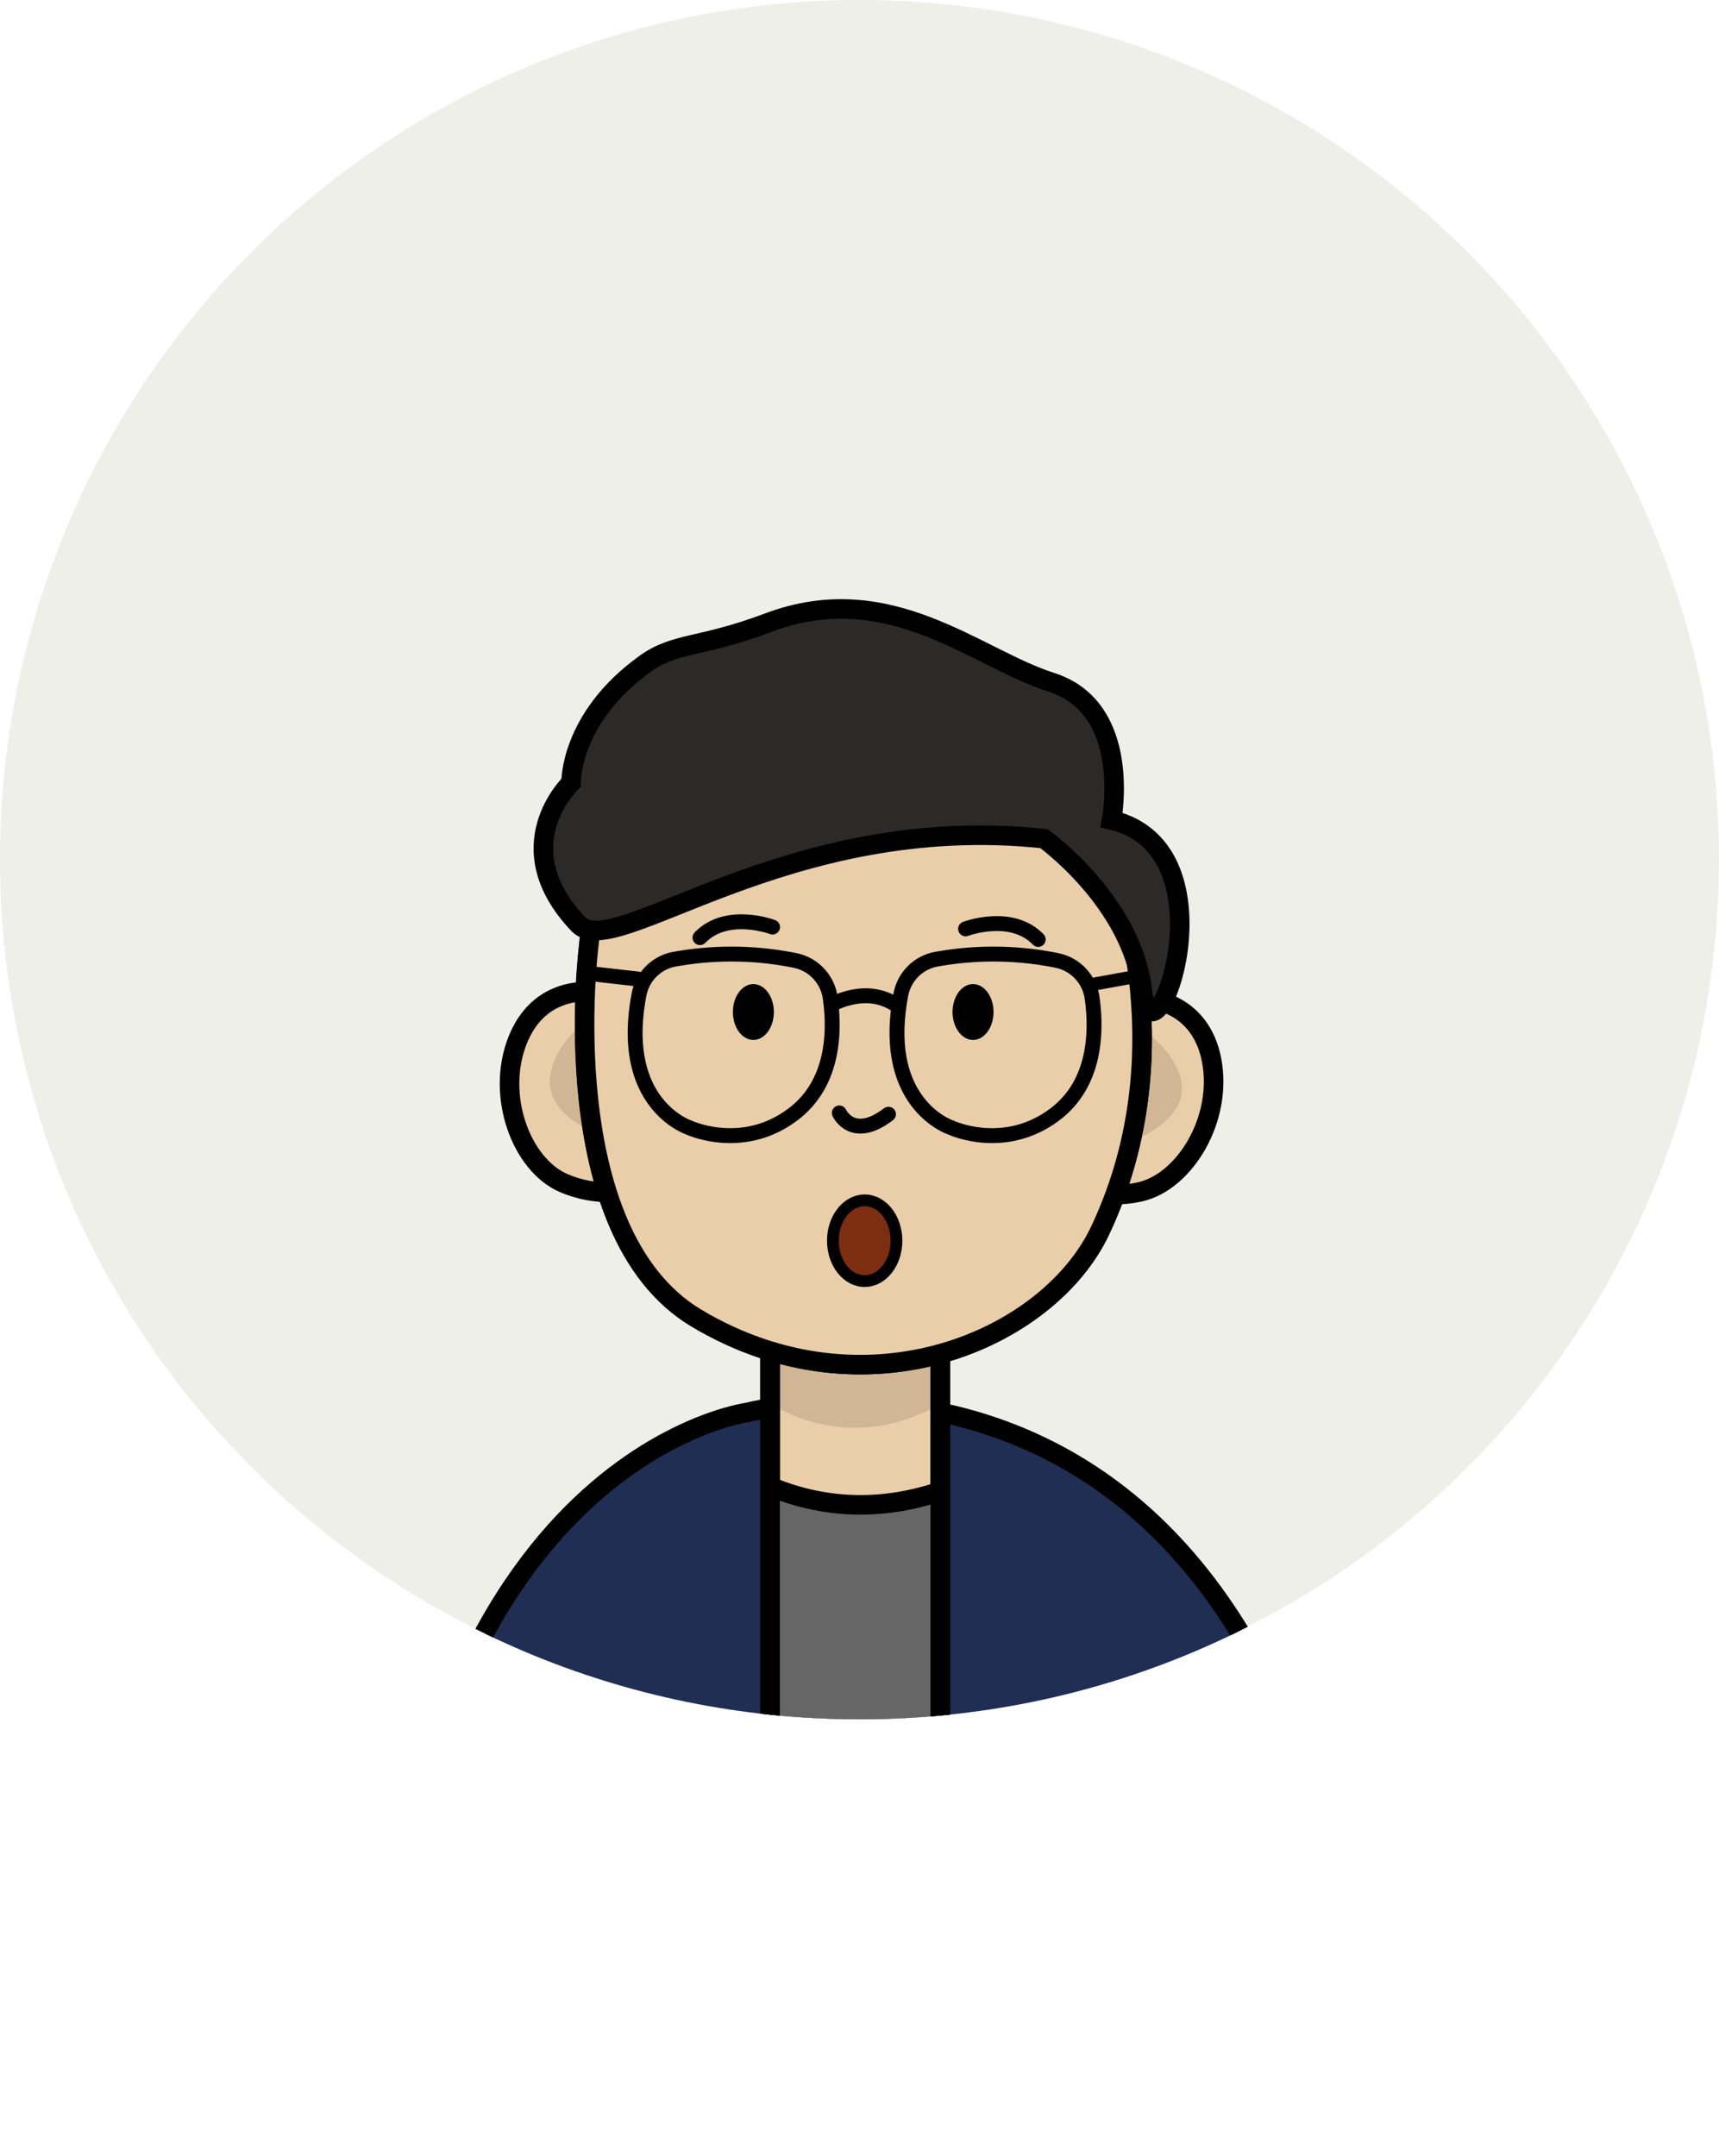 <svg xmlns="http://www.w3.org/2000/svg" xmlns:xlink="http://www.w3.org/1999/xlink" viewBox="0 0 439.47 551.04">
  <defs>
    <style>
      .cls-1, .cls-15, .cls-21, .cls-37, .cls-47, .cls-51, .cls-8 {
        fill: none;
      }

      .cls-2 {
        isolation: isolate;
      }

      .cls-3 {
        clip-path: url(#clip-path);
      }

      .cls-4 {
        fill: #eeefe8;
      }

      .cls-5 {
        fill: #202e54;
      }

      .cls-10, .cls-11, .cls-12, .cls-15, .cls-21, .cls-22, .cls-37, .cls-39, .cls-44, .cls-47, .cls-48, .cls-49, .cls-5, .cls-50, .cls-51, .cls-52, .cls-53, .cls-8 {
        stroke: #000;
      }

      .cls-21, .cls-22, .cls-5, .cls-50, .cls-51, .cls-52 {
        stroke-linecap: round;
      }

      .cls-10, .cls-11, .cls-12, .cls-15, .cls-37, .cls-39, .cls-44, .cls-45, .cls-46, .cls-47, .cls-48, .cls-49, .cls-5, .cls-50, .cls-51, .cls-52, .cls-53, .cls-8 {
        stroke-miterlimit: 10;
      }

      .cls-10, .cls-11, .cls-5, .cls-53, .cls-8 {
        stroke-width: 5px;
      }

      .cls-11, .cls-48, .cls-49, .cls-50, .cls-6 {
        fill: #eacea9;
      }

      .cls-7 {
        fill: #d1b695;
      }

      .cls-9 {
        clip-path: url(#clip-path-2);
      }

      .cls-10, .cls-20, .cls-25, .cls-29 {
        fill: #666;
      }

      .cls-12 {
        fill: #bfa186;
        stroke-width: 4.99px;
      }

      .cls-13 {
        clip-path: url(#clip-path-3);
      }

      .cls-14 {
        fill: #f75e06;
      }

      .cls-15 {
        stroke-width: 2.6px;
      }

      .cls-16 {
        fill: #a25e06;
        opacity: 0.3;
      }

      .cls-16, .cls-20, .cls-21, .cls-25, .cls-29, .cls-36 {
        mix-blend-mode: multiply;
      }

      .cls-17 {
        fill: #ff8aff;
      }

      .cls-18 {
        fill: #311500;
      }

      .cls-19, .cls-35 {
        fill: #f3e4ad;
      }

      .cls-19 {
        opacity: 0.14;
      }

      .cls-21, .cls-22 {
        stroke-linejoin: round;
      }

      .cls-21 {
        stroke-width: 1.32px;
      }

      .cls-22, .cls-27 {
        fill: #232323;
      }

      .cls-22, .cls-37 {
        stroke-width: 2.65px;
      }

      .cls-23 {
        fill: #141414;
      }

      .cls-24 {
        fill: #db8402;
      }

      .cls-25 {
        opacity: 0.67;
      }

      .cls-26 {
        fill: #3f3f3f;
      }

      .cls-28 {
        fill: #d66020;
      }

      .cls-29 {
        opacity: 0.35;
      }

      .cls-30 {
        fill: #e54600;
      }

      .cls-31 {
        fill: #515151;
      }

      .cls-32 {
        fill: #401e0f;
      }

      .cls-33 {
        fill: #120101;
      }

      .cls-34 {
        opacity: 0.16;
      }

      .cls-36 {
        fill: #ccc;
      }

      .cls-38 {
        fill: #00b3f2;
      }

      .cls-39, .cls-41 {
        fill: #fab217;
      }

      .cls-39, .cls-52 {
        stroke-width: 3px;
      }

      .cls-40 {
        fill: #f6ca10;
      }

      .cls-42 {
        fill: #d78e1c;
      }

      .cls-43 {
        fill: #c2802d;
      }

      .cls-44 {
        stroke-width: 8.49px;
      }

      .cls-45 {
        fill: #00005b;
        stroke-width: 2.77px;
      }

      .cls-45, .cls-46 {
        stroke: #99f;
      }

      .cls-46 {
        fill: #99f;
        stroke-width: 0.61px;
      }

      .cls-47, .cls-48, .cls-50, .cls-51 {
        stroke-width: 3.81px;
      }

      .cls-49 {
        stroke-width: 3.33px;
      }

      .cls-52 {
        fill: #7c2d12;
      }

      .cls-53 {
        fill: #2b2a28;
      }
    </style>
    <clipPath id="clip-path" transform="translate(-444.49 -437.96)">
      <path class="cls-1" d="M444.49,657.7c0,121.35,98.38,219.73,219.74,219.73S884,779.05,884,657.7h333.25V0H0V661Z"/>
    </clipPath>
    <clipPath id="clip-path-2" transform="translate(-444.49 -437.96)">
      <rect class="cls-1" x="641.38" y="764.7" width="43.51" height="122.56"/>
    </clipPath>
    <clipPath id="clip-path-3" transform="translate(-444.49 -437.96)">
      <circle class="cls-1" cx="663.74" cy="680.86" r="39.34" transform="translate(-93.12 1256.44) rotate(-82.98)"/>
    </clipPath>
  </defs>
  <g class="cls-2">
    <g id="Layer_2" data-name="Layer 2">
      <g id="clip-path-4" data-name="clip-path">
        <g class="cls-3">
          <g id="background">
            <circle class="cls-4" cx="219.73" cy="219.73" r="219.73"/>
          </g>
          <path id="clothes" class="cls-5" d="M541.43,986.5c0-175.15,94.24-187.53,94.24-187.53s144.2-38.07,159,179.92" transform="translate(-444.49 -437.96)"/>
          <g id="neck">
            <rect class="cls-6" x="196.88" y="327.73" width="43.51" height="122.56"/>
            <path class="cls-7" d="M641.11,796.4s18.35,13.71,42.15,1.34V777.41s-17.66,7.28-42.15,1.43Z" transform="translate(-444.49 -437.96)"/>
            <rect class="cls-8" x="196.88" y="326.73" width="43.51" height="122.56"/>
            <rect class="cls-8" x="196.88" y="326.73" width="43.51" height="122.56"/>
          </g>
          <g id="clothes-inner">
            <g class="cls-9">
              <path class="cls-10" d="M624.72,807.45s31.34,31,75.84,4.36l15.16,73-110.31,2.86Z" transform="translate(-444.49 -437.96)"/>
            </g>
            <rect class="cls-8" x="196.88" y="326.73" width="43.51" height="122.56"/>
          </g>
          <path id="left-ear" class="cls-11" d="M607.76,694.13c-13.11-5.27-25.62-3.48-30.9,9.63-5.72,14.24.89,31.88,11.69,36.59,8.18,3.56,16.21,2.32,18,1.73" transform="translate(-444.49 -437.96)"/>
          <path id="left-ear-inner" class="cls-7" d="M592.72,700.1s-19.61,17.29,3.89,27.32" transform="translate(-444.49 -437.96)"/>
          <path id="right-ear" class="cls-11" d="M725.6,693.64c13.86-2.78,25.83,1.28,28.61,15.13,3,15.05-6.72,31.18-18.2,33.83-8.69,2-16.35-.69-18-1.59" transform="translate(-444.49 -437.96)"/>
          <path id="right-ear-inner" class="cls-7" d="M738.57,702.58s19.43,15-2,25.86" transform="translate(-444.49 -437.96)"/>
          <g id="head">
            <path class="cls-11" d="M595.06,679.69s-9.37,73.12,27.51,95.18c43.31,25.89,90.09,5.5,103.23-22.41,22.56-47.91,2.4-94.83,2.4-94.83s-1.52-6.86-7.36-15.13H607C596.53,660.22,595.06,679.69,595.06,679.69Z" transform="translate(-444.49 -437.96)"/>
            <ellipse class="cls-12" cx="219.04" cy="203.47" rx="56.06" ry="10.26"/>
          </g>
          <g id="basketball">
            <g class="cls-13">
              <circle class="cls-14" cx="663.74" cy="680.86" r="39.34" transform="translate(-537.61 818.48) rotate(-82.98)"/>
              <path class="cls-15" d="M629.74,649.46c43.75,4.33,43.75,28.59,43.75,28.59s0,25.56-43.75,34.22" transform="translate(-444.49 -437.96)"/>
              <path class="cls-15" d="M659.59,634c13.12,4.5,23,24,23,47.32,0,23.93-10.39,43.8-24,47.63" transform="translate(-444.49 -437.96)"/>
              <path class="cls-15" d="M618,683.11a251.36,251.36,0,0,1,52.88-5.5,255.85,255.85,0,0,1,38.58,2.88" transform="translate(-444.49 -437.96)"/>
              <path class="cls-15" d="M696.36,651.19c1.22,7.36-2.69,14.62-2.69,14.62a26.72,26.72,0,0,0-3.07,13.1c0,6.13,1.65,11.54,4.16,14.73a16,16,0,0,1,3.34,7.22,14.45,14.45,0,0,1-1.5,9.68" transform="translate(-444.49 -437.96)"/>
            </g>
            <circle class="cls-15" cx="663.74" cy="680.86" r="39.34" transform="translate(-537.61 818.48) rotate(-82.98)"/>
            <path class="cls-16" d="M692.37,653.89a42.19,42.19,0,0,1,1,7.31c.37,8.13-3.89,17.41-9.55,23.07a33.65,33.65,0,0,1-23.07,9.56c-8.84,0-16.68-3.7-23.07-9.56-5.75-5.28-8.56-12.88-9.35-20.48a39.35,39.35,0,1,0,64.08-9.9Z" transform="translate(-444.49 -437.96)"/>
          </g>
          <g id="music">
            <g>
              <path class="cls-17" d="M651,704.22a4.63,4.63,0,0,1-4.35-2.23c-1.28-2.47.45-5.82,3.94-7.64a9.16,9.16,0,0,1,4.16-1.07,6.78,6.78,0,0,1,1.2.1V669.17a1.31,1.31,0,0,1,1-1.29l19.49-4h0l.79-.17,1.31-.25h.16a1.31,1.31,0,0,1,1.31,1.31v28.05H680a7.73,7.73,0,0,1-4.3,5.18,9,9,0,0,1-4.16,1.08,4.63,4.63,0,0,1-4.35-2.24c-1.28-2.46.45-5.81,3.94-7.63a9,9,0,0,1,4.16-1.08,6.78,6.78,0,0,1,1.2.11V671.56L659.77,675v22c0,2.24-1.83,4.71-4.61,6.15A9,9,0,0,1,651,704.22Z" transform="translate(-444.49 -437.96)"/>
              <path d="M678.75,664.44a.34.34,0,0,1,.34.34v27.07h0c.16,1.83-1.34,4-3.82,5.29a8.06,8.06,0,0,1-3.71,1,3.73,3.73,0,0,1-3.49-1.71c-1-1.95.57-4.78,3.53-6.32a8.16,8.16,0,0,1,3.71-1,4.81,4.81,0,0,1,2.17.46V670.74a.3.3,0,0,0-.3-.3h-.06L659,674.11a.3.3,0,0,0-.24.29V697c0,1.81-1.61,4-4.09,5.29a8.18,8.18,0,0,1-3.71,1,3.75,3.75,0,0,1-3.49-1.71c-1-1.95.57-4.78,3.53-6.32a8.18,8.18,0,0,1,3.71-1,5,5,0,0,1,2.17.46V669.17a.34.34,0,0,1,.27-.34l20.27-4.13v0l1.22-.23h.07m0-2a3,3,0,0,0-.43,0l-1.23.24-1.58.3v0l-18.71,3.81a2.3,2.3,0,0,0-1.83,2.25V692.3h-.22a10,10,0,0,0-4.61,1.19c-4,2.07-5.89,6-4.36,9A5.64,5.64,0,0,0,651,705.2a10,10,0,0,0,4.61-1.19c3.09-1.61,5.16-4.43,5.14-7V675.75l14.76-3v14.42h-.22a10.15,10.15,0,0,0-4.61,1.18c-4,2.07-5.89,6-4.36,8.95a5.64,5.64,0,0,0,5.22,2.76,10,10,0,0,0,4.61-1.19,9.08,9.08,0,0,0,4.61-5.07H681l0-1.95V664.78a2.3,2.3,0,0,0-2.29-2.29Z" transform="translate(-444.49 -437.96)"/>
            </g>
          </g>
          <g id="camera">
            <g>
              <g>
                <g>
                  <rect class="cls-18" x="643" y="654.23" width="6.79" height="10.53" transform="matrix(0.02, -1, 1, 0.02, -468.16, 856.95)"/>
                  <rect class="cls-19" x="640.35" y="658.48" width="6.79" height="1.93" transform="translate(-470.73 854.26) rotate(-89.05)"/>
                  <rect class="cls-19" x="644.34" y="659.03" width="6.79" height="0.97" transform="translate(-466.87 858.31) rotate(-89.05)"/>
                  <rect class="cls-20" x="647.52" y="658.82" width="6.79" height="1.49" transform="matrix(0.02, -1, 1, 0.02, -463.8, 861.54)"/>
                  <rect class="cls-20" x="638.15" y="658.99" width="6.79" height="0.83" transform="translate(-472.85 852.02) rotate(-89.05)"/>
                </g>
                <polygon class="cls-21" points="205.62 224.98 207.11 225 207.22 218.22 205.73 218.19 205.73 218.19 203.78 218.16 203.78 218.16 202.82 218.15 202.82 218.15 200.27 218.1 200.27 218.1 198.34 218.07 198.34 218.07 196.7 218.04 196.59 224.83 197.41 224.84 197.41 224.84 199.51 224.88 200.16 224.89 200.16 224.89 202.71 224.93 202.71 224.93 203.67 224.95 203.67 224.95 205.62 224.98 205.62 224.98"/>
              </g>
              <g>
                <polygon class="cls-22" points="227.32 214.05 222.81 213.97 222.57 213.96 218.07 213.88 213.33 219.1 213.21 225.53 222.36 225.7 222.59 225.7 231.74 225.87 231.86 219.44 227.32 214.05"/>
                <polyline points="213.33 219.1 213.21 225.53 222.36 225.7 222.59 225.7 231.74 225.87 231.86 219.44"/>
                <line class="cls-23" x1="223.26" y1="216.9" x2="223.02" y2="216.89"/>
              </g>
              <rect class="cls-24" x="683.19" y="662.16" width="6.1" height="11.59" transform="translate(-437.44 905.12) rotate(-89.05)"/>
              <rect class="cls-25" x="645.29" y="656.11" width="3.42" height="10.53" transform="matrix(0.02, -1, 1, 0.02, -469.46, 859.41)"/>
              <rect class="cls-26" x="640.96" y="648.71" width="47.04" height="72.11" rx="2.82" transform="translate(-475.65 899.88) rotate(-89.05)"/>
              <path class="cls-27" d="M700.87,664.66l-.16,9.76-72.1-1.19.16-9.76a2.83,2.83,0,0,1,2.87-2.78l66.45,1.1A2.83,2.83,0,0,1,700.87,664.66Z" transform="translate(-444.49 -437.96)"/>
              <rect class="cls-24" x="683.19" y="662.16" width="6.1" height="11.59" transform="translate(-437.44 905.12) rotate(-89.05)"/>
              <polygon class="cls-28" points="247.6 227.04 247.5 233.13 246.65 233.12 246.74 227.87 236.84 227.71 236.75 232.96 235.9 232.94 236 226.84 247.6 227.04"/>
              <path class="cls-27" d="M700.29,700l-.1,6.09a2.84,2.84,0,0,1-2.87,2.78l-66.46-1.1a2.82,2.82,0,0,1-2.77-2.87l.1-6.09Z" transform="translate(-444.49 -437.96)"/>
              <path class="cls-29" d="M700.21,704.41l0,1.64a2.84,2.84,0,0,1-2.87,2.78l-66.46-1.1a2.82,2.82,0,0,1-2.77-2.87l0-1.64Z" transform="translate(-444.49 -437.96)"/>
              <circle cx="669.08" cy="686.67" r="18.24" transform="translate(-632.91 -180.1) rotate(-19.18)"/>
              <circle class="cls-30" cx="669.08" cy="686.67" r="16.85" transform="translate(-706.32 19.39) rotate(-31.91)"/>
              <circle class="cls-31" cx="669.08" cy="686.67" r="15.89" transform="translate(-734.07 236.27) rotate(-45)"/>
              <path class="cls-32" d="M682.48,686.89q0,.51-.06,1A13.38,13.38,0,0,1,669.88,700c-.34,0-.67,0-1,0a14.75,14.75,0,0,1-1.89-.17,12.82,12.82,0,0,1-2.64-.7,13.48,13.48,0,0,1-6.08-4.65,14.15,14.15,0,0,1-1.14-1.85,14,14,0,0,1-.92-2.38,13.7,13.7,0,0,1-.5-3.87,13,13,0,0,1,.13-1.67,13.41,13.41,0,0,1,11.81-11.43,13.74,13.74,0,0,1,5.53.56,13.51,13.51,0,0,1,2.34,1,13.89,13.89,0,0,1,1.82,1.19,13.69,13.69,0,0,1,2.34,2.35,13.38,13.38,0,0,1,2.1,3.88,14,14,0,0,1,.62,2.67A14.77,14.77,0,0,1,682.48,686.89Z" transform="translate(-444.49 -437.96)"/>
              <circle class="cls-33" cx="669.08" cy="686.67" r="7.5" transform="translate(-558.08 -305.02) rotate(-10.46)"/>
              <g class="cls-34">
                <g>
                  <path class="cls-35" d="M673.16,673.91l-17,16.41a13.7,13.7,0,0,1-.5-3.87,13,13,0,0,1,.13-1.67l11.81-11.43a13.74,13.74,0,0,1,5.53.56Z" transform="translate(-444.49 -437.96)"/>
                  <path class="cls-35" d="M677.32,676.1l-19.07,18.45a14.15,14.15,0,0,1-1.14-1.85l18.39-17.79A13.89,13.89,0,0,1,677.32,676.1Z" transform="translate(-444.49 -437.96)"/>
                </g>
                <g>
                  <path class="cls-35" d="M681.76,682.33,664.33,699.2a13.34,13.34,0,0,1-3.81-2.23l19.14-18.52A13.38,13.38,0,0,1,681.76,682.33Z" transform="translate(-444.49 -437.96)"/>
                  <path class="cls-35" d="M682.48,686.89q0,.51-.06,1L669.88,700c-.34,0-.67,0-1,0a14.75,14.75,0,0,1-1.89-.17L682.38,685A14.77,14.77,0,0,1,682.48,686.89Z" transform="translate(-444.49 -437.96)"/>
                </g>
              </g>
              <path class="cls-28" d="M666.63,683.34a1.17,1.17,0,1,1-1.15-1.19A1.17,1.17,0,0,1,666.63,683.34Z" transform="translate(-444.49 -437.96)"/>
              <path class="cls-28" d="M668,685.85a.32.32,0,0,1-.33.32.33.33,0,1,1,0-.65A.32.32,0,0,1,668,685.85Z" transform="translate(-444.49 -437.96)"/>
              <path class="cls-36" d="M633.9,660.73l-.78,47-2.26,0a2.82,2.82,0,0,1-2.77-2.87l.68-41.39a2.83,2.83,0,0,1,2.87-2.78Z" transform="translate(-444.49 -437.96)"/>
              <path class="cls-36" d="M700.87,664.66l-.68,41.39a2.84,2.84,0,0,1-2.87,2.78l-2,0,.78-47,2,0A2.83,2.83,0,0,1,700.87,664.66Z" transform="translate(-444.49 -437.96)"/>
              <path d="M680.5,664.81l11.59.19-.1,6.1-11.59-.19.1-6.1m-.88-.91,0,.89-.1,6.1v.9h.89L692,672l.9,0v-.9L693,665l0-.9h-.9l-11.59-.19-.89,0Z" transform="translate(-444.49 -437.96)"/>
              <rect class="cls-37" x="640.96" y="648.71" width="47.04" height="72.11" rx="2.82" transform="translate(-475.65 899.88) rotate(-89.05)"/>
            </g>
          </g>
          <g id="_1001" data-name="1001">
            <g>
              <polygon class="cls-38" points="204.1 241.18 204.1 225.33 201.84 225.33 201.84 220.91 207.36 218.15 211.28 218.15 211.28 241.18 204.1 241.18"/>
              <path d="M654.45,657.44v20.38h-4.54V662h-2.25v-2.29l4.51-2.25h2.28m2.65-2.65h-5.56l-.56.28-4.51,2.25-1.46.74v6.56h2.26v15.84h9.83V654.79Z" transform="translate(-444.49 -437.96)"/>
            </g>
            <g>
              <path class="cls-38" d="M668,679.14a5.72,5.72,0,0,1-4.13-1.71,5.66,5.66,0,0,1-1.73-4.15V662a5.89,5.89,0,0,1,5.86-5.87h4.54a5.65,5.65,0,0,1,4.12,1.74,5.72,5.72,0,0,1,1.71,4.13v11.3a5.7,5.7,0,0,1-1.71,4.12,5.61,5.61,0,0,1-4.12,1.74Zm1.47-5.31a.7.7,0,0,0,.18.25.94.94,0,0,0,.6.16,1,1,0,0,0,1-1V670.7Zm.78-12.81a.85.85,0,0,0-.65.27.92.92,0,0,0-.28.69v2.59l1.74-3.12A.76.76,0,0,0,670.29,661Z" transform="translate(-444.49 -437.96)"/>
              <path d="M672.58,657.44a4.35,4.35,0,0,1,3.18,1.34,4.42,4.42,0,0,1,1.33,3.2v11.3a4.4,4.4,0,0,1-1.33,3.19,4.32,4.32,0,0,1-3.18,1.35H668a4.4,4.4,0,0,1-3.19-1.33,4.35,4.35,0,0,1-1.35-3.21V662a4.58,4.58,0,0,1,4.54-4.54h4.54M668,669.67l4.51-8.1a2.19,2.19,0,0,0-2.26-1.88,2.17,2.17,0,0,0-1.59.67A2.2,2.2,0,0,0,668,662v7.69m2.25,5.89a2.15,2.15,0,0,0,1.62-.68,2.22,2.22,0,0,0,.67-1.6v-7.69l-4.49,8.07a2.33,2.33,0,0,0,.72,1.41,2.15,2.15,0,0,0,1.48.49m2.29-20.77H668a7.22,7.22,0,0,0-7.19,7.19v11.3a7.2,7.2,0,0,0,7.19,7.18h4.54a7,7,0,0,0,5.06-2.12,7.08,7.08,0,0,0,2.09-5.06V662a7.2,7.2,0,0,0-7.15-7.19Z" transform="translate(-444.49 -437.96)"/>
            </g>
            <g>
              <path class="cls-38" d="M652.35,705.48a5.89,5.89,0,0,1-5.86-5.86v-11.3a5.89,5.89,0,0,1,5.86-5.86h4.54a5.62,5.62,0,0,1,4.12,1.73,5.68,5.68,0,0,1,1.71,4.13v11.3a5.89,5.89,0,0,1-5.83,5.86Zm1.47-5.31a.7.7,0,0,0,.18.25.89.89,0,0,0,.61.16,1,1,0,0,0,.95-1V697Zm.79-12.81a.85.85,0,0,0-.66.28.9.9,0,0,0-.28.68v2.59l1.74-3.12A.76.76,0,0,0,654.61,687.36Z" transform="translate(-444.49 -437.96)"/>
              <path d="M656.89,683.78a4.35,4.35,0,0,1,3.18,1.34,4.4,4.4,0,0,1,1.33,3.2v11.3a4.58,4.58,0,0,1-4.51,4.54h-4.54a4.58,4.58,0,0,1-4.54-4.54v-11.3a4.58,4.58,0,0,1,4.54-4.54h4.54M652.35,696l4.51-8.1a2.27,2.27,0,0,0-4.51.41V696m2.26,5.89a2.14,2.14,0,0,0,1.61-.68,2.18,2.18,0,0,0,.67-1.6v-7.69L652.4,700a2.33,2.33,0,0,0,.72,1.41,2.18,2.18,0,0,0,1.49.49m2.28-20.77h-4.54a7.22,7.22,0,0,0-7.18,7.19v11.3a7.24,7.24,0,0,0,7.19,7.19h4.54a7,7,0,0,0,5.06-2.13,7.09,7.09,0,0,0,2.1-5.06v-11.3a7.09,7.09,0,0,0-2.1-5.06,7,7,0,0,0-5.06-2.13Z" transform="translate(-444.49 -437.96)"/>
            </g>
            <g>
              <polygon class="cls-38" points="224.66 267.52 224.66 251.68 222.4 251.68 222.4 247.25 227.93 244.49 231.84 244.49 231.84 267.52 224.66 267.52"/>
              <path d="M675,683.78v20.38h-4.54V688.32h-2.25V686l4.51-2.25H675m2.65-2.65h-5.55l-.56.28L667,683.67l-1.47.73V691h2.26v15.85h9.83V681.13Z" transform="translate(-444.49 -437.96)"/>
            </g>
          </g>
          <g id="eth">
            <path class="cls-39" d="M687.49,682.56a21.41,21.41,0,1,1-21.4-21.4A21.4,21.4,0,0,1,687.49,682.56Z" transform="translate(-444.49 -437.96)"/>
            <circle class="cls-40" cx="221.6" cy="244.6" r="17.64"/>
            <circle class="cls-41" cx="666.09" cy="682.56" r="16.11" transform="translate(-730.42 301.45) rotate(-49.12)"/>
            <path class="cls-42" d="M666.09,701.06a18.5,18.5,0,1,1,18.49-18.5A18.52,18.52,0,0,1,666.09,701.06Zm0-35.15a16.65,16.65,0,1,0,16.65,16.65A16.67,16.67,0,0,0,666.09,665.91Z" transform="translate(-444.49 -437.96)"/>
            <g>
              <g>
                <polygon class="cls-40" points="213.02 246.63 221.59 258.45 230.17 246.63 221.59 252.22 213.02 246.63"/>
                <polygon class="cls-40" points="221.59 251.05 221.59 251.05 230.36 245.77 221.59 230.74 212.83 245.77 221.59 251.05 221.59 251.05"/>
              </g>
              <g>
                <g>
                  <polygon class="cls-42" points="221.59 230.74 212.83 245.77 221.59 251.05 230.36 245.77 221.59 230.74"/>
                  <polygon class="cls-42" points="221.59 252.22 213.02 246.63 221.59 258.45 230.17 246.63 221.59 252.22"/>
                </g>
                <polygon class="cls-43" points="221.59 242.7 212.83 245.77 221.59 251.05 230.36 245.77 221.59 242.7"/>
              </g>
            </g>
          </g>
          <g id="ae">
            <rect class="cls-44" x="191.27" y="213.35" width="55.38" height="55.38" rx="12.29"/>
            <rect class="cls-45" x="191.27" y="213.35" width="55.38" height="55.38" rx="12.29"/>
            <g>
              <path class="cls-46" d="M651,681.79,648.6,689h-3.06l7.8-23h3.58l7.84,23h-3.17l-2.45-7.23Zm7.53-2.32-2.25-6.61c-.51-1.5-.85-2.87-1.19-4.2H655c-.34,1.37-.71,2.77-1.16,4.17l-2.25,6.64Z" transform="translate(-444.49 -437.96)"/>
              <path class="cls-46" d="M669.3,681.31c.07,4.06,2.66,5.73,5.66,5.73a11,11,0,0,0,4.57-.85l.51,2.14a13.33,13.33,0,0,1-5.49,1c-5.08,0-8.12-3.34-8.12-8.32s2.94-8.9,7.74-8.9c5.39,0,6.82,4.74,6.82,7.77a12.3,12.3,0,0,1-.1,1.4Zm8.79-2.15c0-1.91-.78-4.87-4.16-4.87-3,0-4.36,2.79-4.6,4.87Z" transform="translate(-444.49 -437.96)"/>
            </g>
          </g>
          <g id="face-front">
            <path class="cls-11" d="M728.2,657.63s-1.52-6.86-7.36-15.13h-1.13c-2.91,5.17-26.86,9.2-56,9.2s-53.06-4-56-9.2H607c-10.48,17.72-12,37.19-12,37.19s-9.37,73.12,27.51,95.18c43.31,25.89,90.09,5.5,103.23-22.41C748.36,704.55,728.2,657.63,728.2,657.63Z" transform="translate(-444.49 -437.96)"/>
          </g>
          <g id="glass">
            <path class="cls-47" d="M616.68,683.19a81.78,81.78,0,0,1,31,.26,11.35,11.35,0,0,1,9.06,9.58c1.19,8.38,1,21.49-9.07,29.43-13.06,10.26-27,3.73-27,3.73s-18.18-5.88-12.81-34A11.29,11.29,0,0,1,616.68,683.19Z" transform="translate(-444.49 -437.96)"/>
            <path class="cls-47" d="M683.63,683.19a81.78,81.78,0,0,1,31,.26,11.36,11.36,0,0,1,9.06,9.58c1.18,8.38,1,21.49-9.07,29.43-13.06,10.26-27,3.73-27,3.73s-18.18-5.88-12.82-34A11.29,11.29,0,0,1,683.63,683.19Z" transform="translate(-444.49 -437.96)"/>
            <line class="cls-48" x1="163.58" y1="250.31" x2="149.29" y2="248.69"/>
            <line class="cls-49" x1="278.22" y1="251.81" x2="292.59" y2="249.19"/>
            <path class="cls-48" d="M656.74,694.94s9-5.52,17,0" transform="translate(-444.49 -437.96)"/>
          </g>
          <path id="nose" class="cls-50" d="M659.06,722.44s3.37,7.37,12.57.33" transform="translate(-444.49 -437.96)"/>
          <ellipse id="left-eye" cx="192.6" cy="258.68" rx="5.24" ry="7.14"/>
          <path id="left-eye-brow" class="cls-51" d="M642,674.93s-11.67-4.42-18.56,2.7" transform="translate(-444.49 -437.96)"/>
          <ellipse id="right-eye" cx="248.76" cy="258.68" rx="5.24" ry="7.14"/>
          <path id="right-eye-brow" class="cls-51" d="M691.35,675.39s11.68-4.42,18.56,2.7" transform="translate(-444.49 -437.96)"/>
          <ellipse id="mouth" class="cls-52" cx="221.06" cy="317.14" rx="8.13" ry="10.32"/>
          <path id="hair" class="cls-53" d="M728.67,647.57s5.52-28.55-15.43-35.22c-19.22-6.11-41.33-26.92-72.34-15.23-17.24,6.5-23.69,4.94-31.41,10.47-19.43,13.92-19,30.46-19,30.46s-17.14,16.19,1.9,36.18c9.27,9.73,53-29,119-21.9,0,0,22.58,16.16,25.15,39S760.84,655.19,728.67,647.57Z" transform="translate(-444.49 -437.96)"/>
        </g>
      </g>
    </g>
  </g>
</svg>
